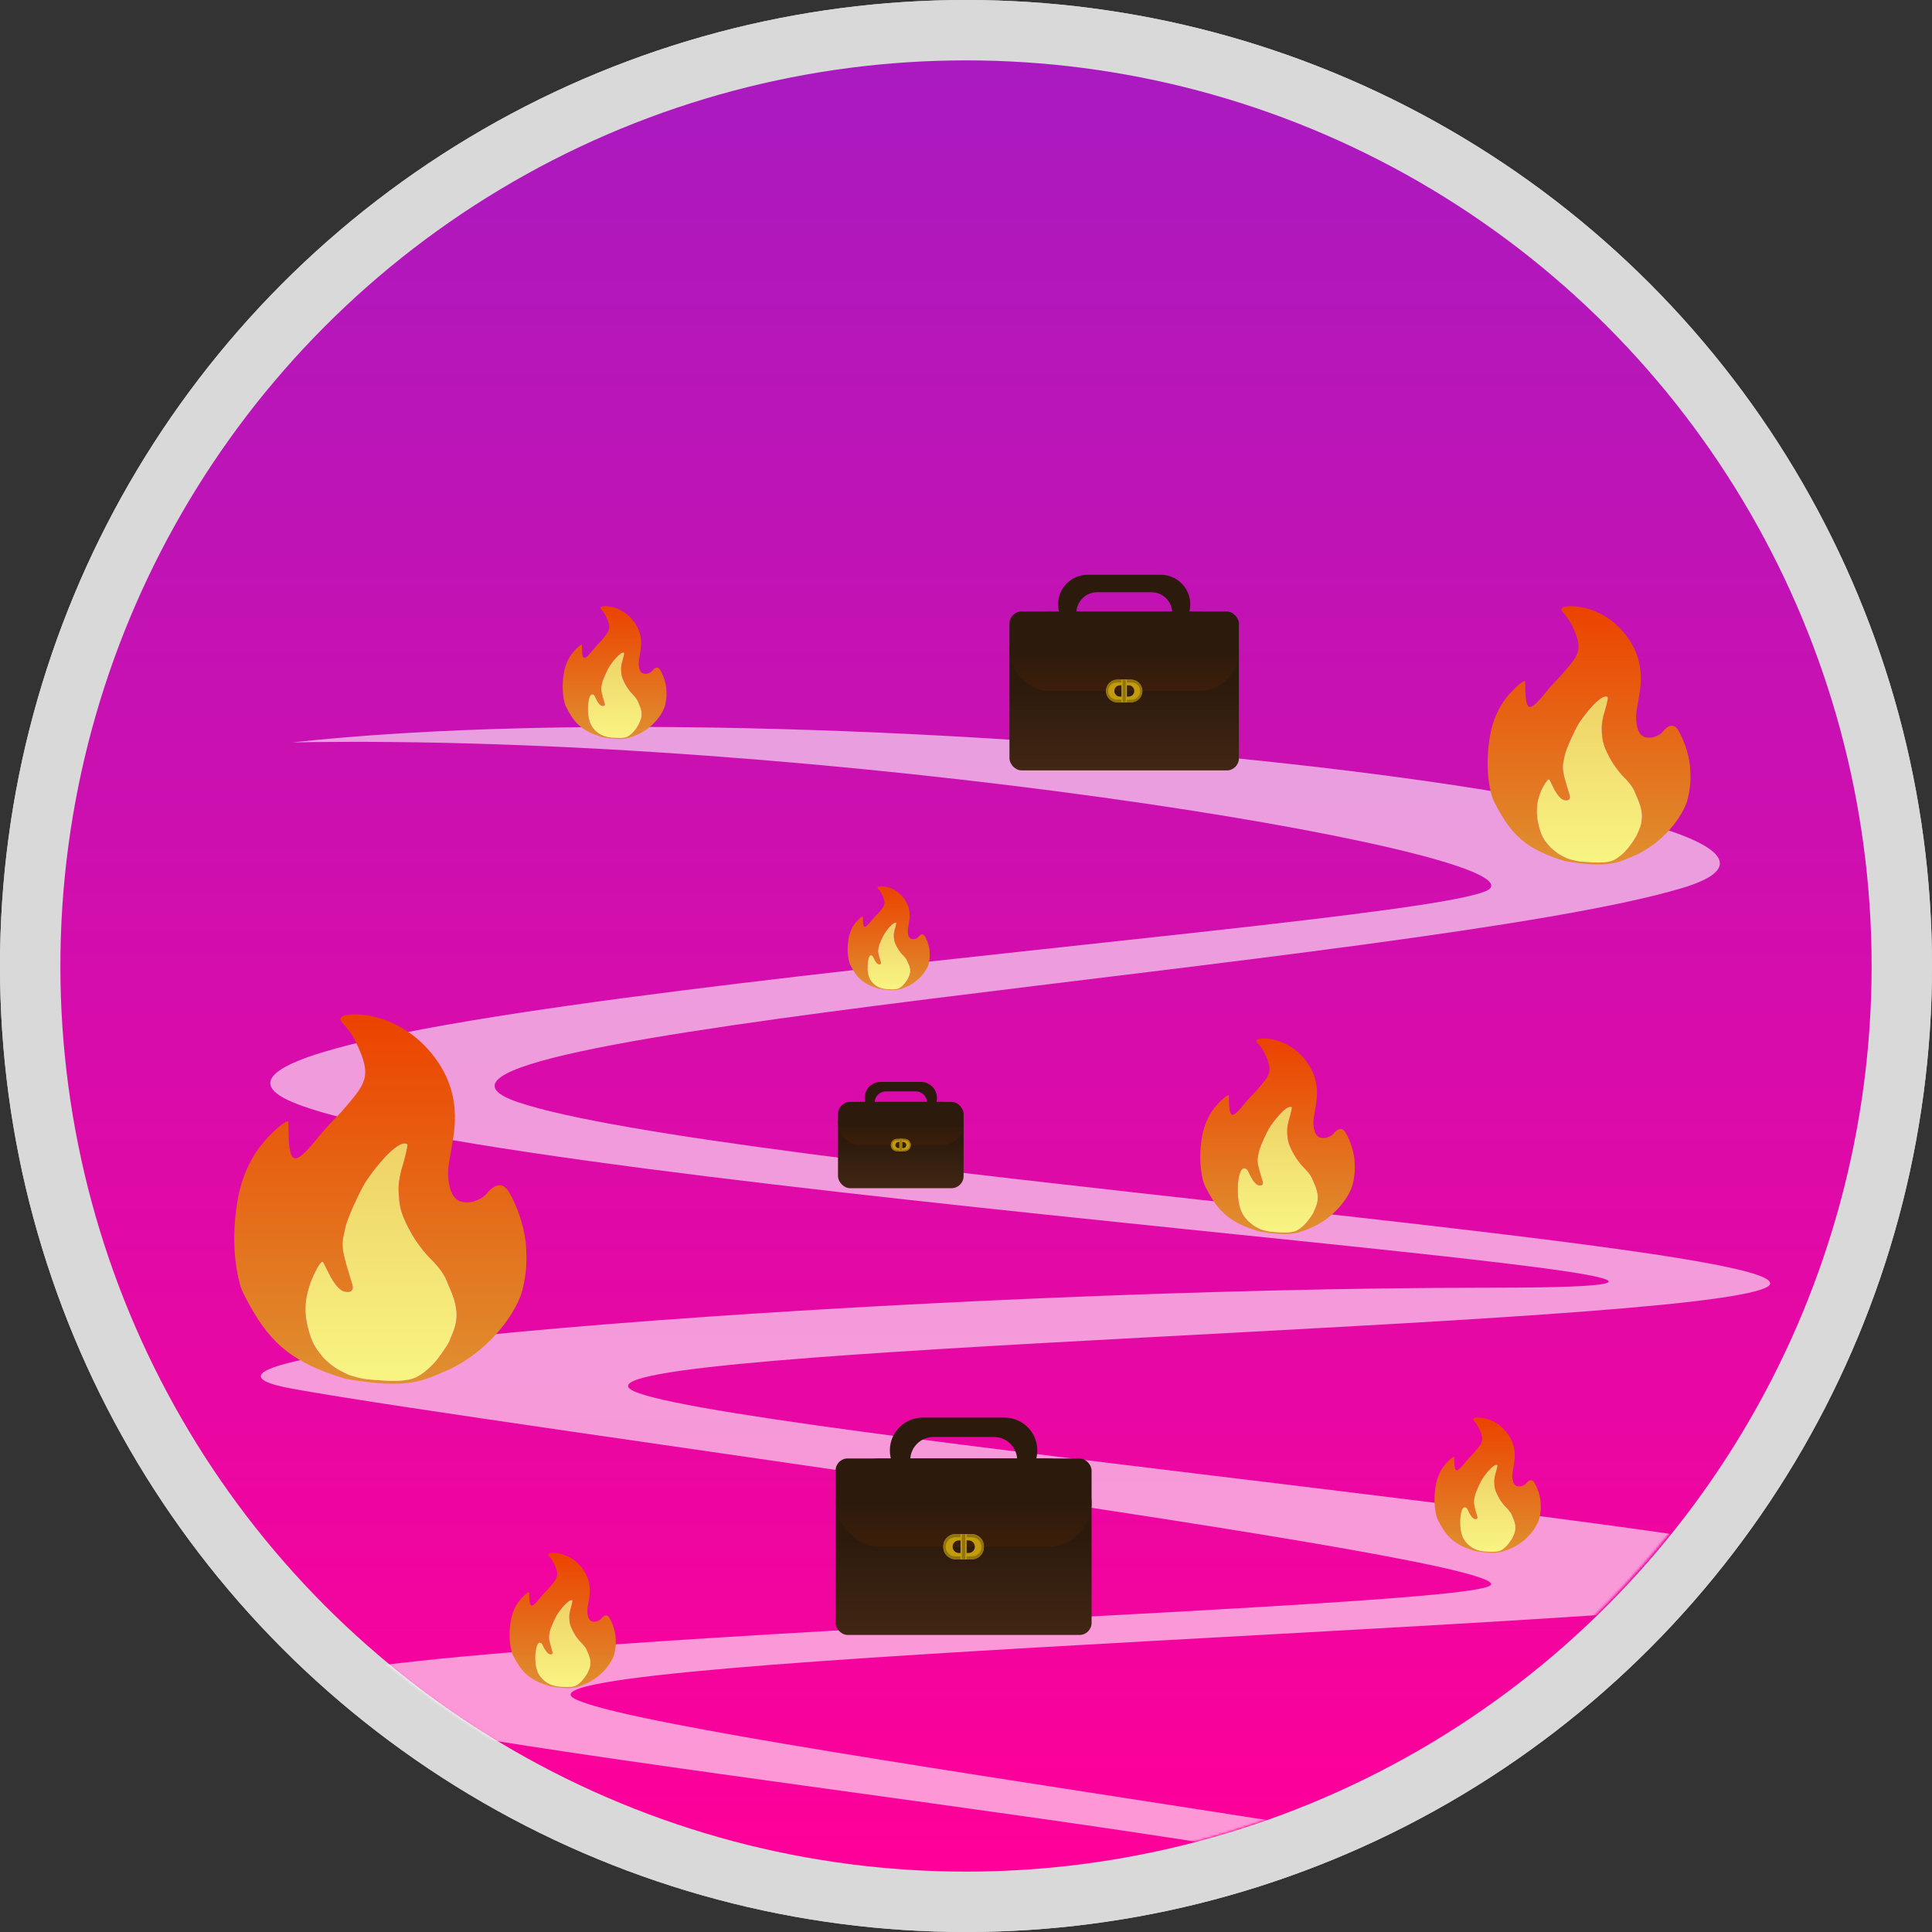 <svg width="800" height="800" viewBox="0 0 800 800" fill="none" xmlns="http://www.w3.org/2000/svg">
<rect x="0" y="0" width="800" height="800" fill="#333333" stroke="none"/>
<circle cx="400" cy="400" r="400" fill="#D9D9D9"/>
<circle cx="400" cy="400" r="400" fill="#D9D9D9"/>
<circle cx="400" cy="400" r="375" fill="#D9D9D9"/>
<circle cx="400" cy="400" r="375" fill="url(#paint0_linear_741_9565)"/>
<mask id="mask0_741_9565" style="mask-type:alpha" maskUnits="userSpaceOnUse" x="24" y="25" width="750" height="750">
<circle cx="399" cy="400" r="375" fill="#D9D9D9"/>
</mask>
<g mask="url(#mask0_741_9565)">
<path d="M617.053 367.855C630.58 351.944 340.098 303.413 121.028 307.416C350.467 282.461 802.941 336.185 696.098 367.855C589.254 399.524 133.599 428.776 214.335 456.337C295.072 483.898 766.199 516.775 731.148 533.215C696.098 549.655 239.959 557.632 260.747 575.039C281.535 592.446 823.972 640.071 777.56 656.511C731.148 672.951 207.083 685.521 237.541 703.17C267.999 720.818 706.25 773.761 815.753 807.85C925.255 841.938 121.028 807.85 121.028 807.85C121.028 807.85 626.964 816.57 617.053 791.652C607.142 766.734 174.934 726.137 121.028 703.17C67.123 680.202 603.033 667.389 617.053 656.511C631.073 645.632 206.358 590.512 121.028 575.039C35.699 559.566 388.862 533.215 617.053 533.215C845.244 533.215 208.345 493.218 121.028 456.337C33.712 419.456 603.526 383.765 617.053 367.855Z" fill="white" fill-opacity="0.59"/>
</g>
<path fill-rule="evenodd" clip-rule="evenodd" d="M250.98 255.317C253.399 260.418 252.288 261.364 248.767 265.518C247.573 266.769 246.536 267.846 245.665 268.927V268.927C242.184 273.247 241.061 274.105 240.988 268.557V268.557C240.988 268.556 240.988 268.555 240.988 268.555L240.988 268.551L240.986 268.439L240.984 268.294C240.975 267.584 240.967 267.102 240.944 266.998C240.86 266.622 238.756 268.167 236.846 270.63C235.186 272.771 234.039 275.637 233.557 278.295L233.557 278.295L233.556 278.297C233.53 278.444 233.503 278.594 233.478 278.747C232.93 282.015 232.637 286.635 233.825 291.153L233.825 291.154C233.963 291.679 234.166 292.187 234.411 292.673L234.412 292.675C234.739 293.325 235.063 293.941 235.388 294.526C238.503 300.136 241.739 302.917 249.333 305.254C258.713 306.875 260.601 305.604 264.722 303.826C271.341 300.547 274.807 294.676 275.427 291.941C276.048 289.206 276.097 287.676 275.891 284.953C275.541 282.023 274.463 279.221 273.418 277.459C272.49 275.893 271.283 276.284 270.134 277.697C270.109 277.728 270.084 277.759 270.058 277.79C269.764 278.142 269.44 278.466 269.103 278.697C268.904 278.834 268.664 278.893 268.424 278.916V278.916C268.027 278.952 267.664 278.986 267.33 278.991L267.327 278.991C266.457 279.004 265.784 278.824 265.231 278.004L265.228 278V278C264.955 277.594 264.803 277.118 264.693 276.641V276.641L264.691 276.635C264.366 275.218 264.366 274.003 264.876 271.537C265.107 269.408 267.003 263.58 262.56 257.51C257.259 250.267 249.385 250.624 248.767 251.389C248.149 252.154 249.502 252.199 250.98 255.317ZM250.414 291.431C250.511 291.936 250.326 292.544 249.127 292.247C247.994 291.845 247.043 289.855 246.488 288.693C246.278 288.252 246.124 287.93 246.039 287.86V287.86C243.427 285.702 243.02 293.994 243.757 297.301C243.794 297.464 243.834 297.633 243.878 297.807C244.39 299.824 244.927 300.82 246.348 302.347C247.428 303.37 248.204 303.884 249.586 304.548C249.862 304.68 250.151 304.784 250.446 304.864V304.864C251.582 305.171 252.12 305.316 253.451 305.407C253.603 305.417 253.765 305.429 253.935 305.442L253.935 305.442C255.439 305.553 257.592 305.712 259.163 305.254C259.991 305.013 260.83 304.395 261.484 303.811C262.361 303.029 263.083 302.091 263.747 301.121C264.179 300.491 264.608 299.81 264.722 299.439C266.022 296.671 266.169 294.928 264.465 291.176C263.994 289.903 263.544 289.178 262.354 287.86C261.136 286.67 260.576 285.919 259.627 284.545C258.902 283.342 258.51 282.651 257.928 281.28C257.457 280.099 257.298 279.341 257.208 277.812C257.119 276.321 257.264 275.649 257.546 274.344L257.568 274.241C257.611 274.18 258.696 270.452 258.443 270.313V270.313C256.925 269.482 253.111 274.647 252.215 276.128V276.128C251.495 277.32 249.585 281.42 249.333 282.759C249.287 283.003 249.237 283.231 249.189 283.452C248.971 284.447 248.783 285.305 249.127 286.84C249.388 288.003 249.783 289.295 250.068 290.229C250.243 290.801 250.377 291.239 250.414 291.431Z" fill="url(#paint1_linear_741_9565)"/>
<path fill-rule="evenodd" clip-rule="evenodd" d="M267.33 278.991C268.298 278.975 269.526 278.447 270.132 277.7L270.134 277.697C270.109 277.728 270.084 277.759 270.058 277.79C269.764 278.142 269.44 278.466 269.103 278.697C268.904 278.834 268.664 278.893 268.424 278.916V278.916C268.027 278.952 267.664 278.986 267.33 278.991ZM264.693 276.641C264.803 277.118 264.954 277.592 265.228 278V278C264.955 277.594 264.803 277.118 264.693 276.641V276.641ZM240.988 268.557C241.061 274.099 242.175 273.259 245.665 268.927V268.927C242.184 273.247 241.061 274.105 240.988 268.557V268.557Z" fill="#DE722C"/>
<path d="M249.127 292.247C250.326 292.544 250.511 291.936 250.414 291.431C250.377 291.239 250.243 290.801 250.068 290.229C249.783 289.295 249.388 288.003 249.127 286.84C248.783 285.305 248.971 284.447 249.189 283.452C249.237 283.231 249.287 283.003 249.333 282.759C249.585 281.42 251.495 277.32 252.215 276.128V276.128C253.111 274.647 256.925 269.482 258.443 270.313V270.313C258.696 270.452 257.611 274.18 257.568 274.241L257.546 274.344C257.264 275.649 257.119 276.321 257.208 277.812C257.298 279.341 257.457 280.099 257.928 281.28C258.51 282.651 258.902 283.342 259.627 284.545C260.576 285.919 261.136 286.67 262.354 287.86C263.544 289.178 263.994 289.903 264.465 291.176C266.169 294.928 266.022 296.671 264.722 299.439C264.608 299.81 264.179 300.491 263.747 301.121C263.083 302.091 262.361 303.029 261.484 303.811C260.83 304.395 259.991 305.013 259.163 305.254C257.592 305.712 255.439 305.553 253.935 305.442L253.935 305.442C253.765 305.429 253.603 305.417 253.451 305.407C252.12 305.316 251.582 305.171 250.446 304.864V304.864C250.151 304.784 249.862 304.68 249.586 304.548C248.204 303.884 247.428 303.37 246.348 302.347C244.927 300.82 244.39 299.824 243.878 297.807C243.834 297.633 243.794 297.464 243.757 297.301C243.02 293.994 243.427 285.702 246.039 287.86V287.86C246.124 287.93 246.278 288.252 246.488 288.693C247.043 289.855 247.994 291.845 249.127 292.247Z" fill="url(#paint2_linear_741_9565)"/>
<path fill-rule="evenodd" clip-rule="evenodd" d="M651.124 259.398C655.849 269.322 653.68 271.162 646.801 279.245C644.469 281.679 642.442 283.772 640.741 285.875V285.875C633.95 294.27 631.747 295.953 631.604 285.157V285.157C631.604 285.155 631.604 285.153 631.604 285.152L631.604 285.145L631.601 284.926L631.597 284.644C631.579 283.263 631.564 282.325 631.518 282.123C631.354 281.392 627.243 284.398 623.513 289.19C620.27 293.355 618.03 298.93 617.087 304.1L617.087 304.101L617.087 304.105C617.035 304.391 616.983 304.683 616.933 304.981C615.863 311.338 615.29 320.326 617.611 329.116L617.611 329.117C617.881 330.14 618.278 331.127 618.756 332.073L618.758 332.078C619.397 333.341 620.029 334.539 620.664 335.677C626.75 346.592 633.072 352.002 647.907 356.549C666.231 359.702 669.919 357.23 677.969 353.77C690.898 347.391 697.669 335.969 698.881 330.648C700.093 325.328 700.189 322.352 699.786 317.053C699.103 311.353 696.998 305.903 694.956 302.474C693.143 299.429 690.785 300.188 688.542 302.938C688.492 302.998 688.443 303.058 688.393 303.118C687.818 303.802 687.186 304.433 686.527 304.883C686.137 305.15 685.67 305.265 685.2 305.309V305.309C684.425 305.38 683.716 305.445 683.064 305.455L683.057 305.455C681.358 305.481 680.043 305.131 678.962 303.535L678.957 303.526V303.526C678.424 302.737 678.126 301.811 677.911 300.883V300.883L677.909 300.872C677.272 298.116 677.273 295.752 678.27 290.955C678.721 286.811 682.424 275.474 673.746 263.665C663.39 249.574 648.007 250.268 646.801 251.757C645.594 253.245 648.236 253.333 651.124 259.398ZM650.018 329.656C650.207 330.638 649.846 331.822 647.504 331.244C645.291 330.463 643.434 326.59 642.349 324.33C641.938 323.472 641.638 322.846 641.472 322.71C641.304 322.572 641.031 322.74 640.681 323.173C636.958 327.795 635.714 334.277 636.814 340.109C636.93 340.722 637.074 341.366 637.249 342.06C638.249 345.985 639.3 347.922 642.075 350.892C644.184 352.883 645.701 353.884 648.4 355.174C648.939 355.432 649.504 355.634 650.081 355.789V355.789C652.299 356.386 653.351 356.67 655.95 356.846C656.247 356.867 656.563 356.89 656.896 356.914L656.897 356.914C659.834 357.131 664.04 357.44 667.11 356.549C669.302 355.912 671.536 353.929 672.856 352.588C673.682 351.75 674.408 350.826 675.099 349.873C676.151 348.423 677.657 346.242 677.969 345.236C680.508 339.851 680.795 336.46 677.466 329.16C676.546 326.685 675.667 325.274 673.344 322.71C670.963 320.395 669.869 318.933 668.015 316.26C666.599 313.92 665.833 312.576 664.697 309.909C663.777 307.611 663.466 306.136 663.289 303.161C663.117 300.261 663.4 298.954 663.95 296.416L663.993 296.214C664.077 296.096 666.196 288.842 665.702 288.573V288.573C662.736 286.955 655.291 296.998 653.537 299.886V299.886C652.129 302.204 648.399 310.18 647.907 312.786C647.817 313.26 647.72 313.703 647.625 314.133C647.2 316.07 646.833 317.739 647.504 320.725C648.014 322.988 648.785 325.501 649.343 327.319C649.685 328.431 649.946 329.283 650.018 329.656Z" fill="url(#paint3_linear_741_9565)"/>
<path fill-rule="evenodd" clip-rule="evenodd" d="M683.064 305.455C684.954 305.425 687.353 304.397 688.537 302.943L688.542 302.938C688.492 302.998 688.443 303.058 688.393 303.118C687.818 303.802 687.186 304.433 686.527 304.883C686.137 305.15 685.67 305.265 685.2 305.309V305.309C684.425 305.38 683.716 305.445 683.064 305.455ZM677.911 300.883C678.126 301.811 678.422 302.734 678.957 303.526V303.526C678.424 302.737 678.126 301.811 677.911 300.883V300.883ZM631.604 285.157C631.748 295.938 633.922 294.304 640.741 285.875V285.875C633.95 294.27 631.747 295.953 631.604 285.157V285.157Z" fill="#DE722C"/>
<path d="M647.504 331.244C649.846 331.822 650.207 330.638 650.018 329.656C649.946 329.283 649.685 328.431 649.343 327.319C648.785 325.501 648.014 322.988 647.504 320.725C646.833 317.739 647.2 316.07 647.625 314.133C647.72 313.703 647.817 313.26 647.907 312.786C648.399 310.18 652.129 302.204 653.537 299.886V299.886C655.291 296.998 662.736 286.955 665.702 288.573V288.573C666.196 288.842 664.077 296.096 663.993 296.214L663.95 296.416C663.4 298.954 663.117 300.261 663.289 303.161C663.466 306.136 663.777 307.611 664.697 309.909C665.833 312.576 666.599 313.92 668.015 316.26C669.869 318.933 670.963 320.395 673.344 322.71C675.667 325.274 676.546 326.685 677.466 329.16C680.795 336.46 680.508 339.851 677.969 345.236C677.657 346.242 676.151 348.423 675.099 349.873C674.408 350.826 673.682 351.75 672.856 352.588C671.536 353.929 669.302 355.912 667.11 356.549C664.04 357.44 659.834 357.131 656.897 356.914L656.896 356.914C656.563 356.89 656.247 356.867 655.95 356.846C653.351 356.67 652.299 356.386 650.081 355.789V355.789C649.504 355.634 648.939 355.432 648.4 355.174C645.701 353.884 644.184 352.883 642.075 350.892C639.3 347.922 638.249 345.985 637.249 342.06C637.074 341.366 636.93 340.722 636.814 340.109C635.714 334.277 636.958 327.795 640.681 323.173C641.031 322.74 641.304 322.572 641.472 322.71C641.638 322.846 641.938 323.472 642.349 324.33C643.434 326.59 645.291 330.463 647.504 331.244Z" fill="url(#paint4_linear_741_9565)"/>
<path fill-rule="evenodd" clip-rule="evenodd" d="M365.217 370.375C367.13 374.363 366.251 375.103 363.467 378.351C362.523 379.329 361.703 380.17 361.014 381.015V381.015C358.272 384.381 357.374 385.068 357.316 380.726V380.726C357.316 380.726 357.316 380.725 357.316 380.724L357.316 380.722L357.315 380.634L357.313 380.52C357.306 379.965 357.3 379.589 357.281 379.507C357.215 379.214 355.551 380.422 354.041 382.347C352.728 384.021 351.822 386.261 351.44 388.339L351.44 388.34L351.44 388.341C351.419 388.456 351.398 388.574 351.378 388.693C350.944 391.248 350.713 394.86 351.652 398.392L351.652 398.393C351.761 398.804 351.922 399.201 352.115 399.581L352.117 399.583C352.375 400.09 352.631 400.572 352.888 401.029C355.351 405.416 357.91 407.59 363.915 409.417C371.332 410.684 372.824 409.691 376.083 408.3C381.316 405.736 384.057 401.146 384.547 399.008C385.038 396.87 385.077 395.674 384.913 393.545C384.637 391.254 383.785 389.064 382.958 387.686C382.224 386.462 381.27 386.767 380.362 387.872C380.342 387.896 380.322 387.921 380.302 387.945C380.069 388.22 379.813 388.473 379.547 388.654C379.389 388.761 379.2 388.808 379.009 388.825V388.825C378.696 388.854 378.409 388.88 378.145 388.884L378.142 388.884C377.454 388.894 376.922 388.753 376.485 388.112L376.482 388.109V388.109C376.267 387.792 376.146 387.419 376.059 387.047V387.047L376.058 387.042C375.801 385.934 375.801 384.984 376.205 383.056C376.387 381.391 377.886 376.835 374.373 372.09C370.182 366.427 363.955 366.706 363.467 367.304C362.979 367.902 364.048 367.938 365.217 370.375ZM364.769 398.609C364.846 399.004 364.699 399.48 363.752 399.248C362.856 398.934 362.104 397.377 361.665 396.469C361.499 396.124 361.377 395.873 361.31 395.818V395.818C359.253 394.138 358.922 400.618 359.508 403.208C359.536 403.333 359.567 403.461 359.601 403.594C360.006 405.172 360.431 405.95 361.554 407.144C362.408 407.944 363.022 408.346 364.114 408.864C364.332 408.968 364.561 409.049 364.795 409.112V409.112C365.692 409.351 366.118 409.465 367.17 409.536C367.29 409.545 367.419 409.554 367.553 409.564L367.553 409.564C368.742 409.651 370.445 409.775 371.687 409.417C372.224 409.262 372.767 408.909 373.231 408.535C374.148 407.795 374.877 406.85 375.527 405.868C375.786 405.477 376.011 405.099 376.083 404.871C377.11 402.706 377.227 401.344 375.879 398.41C375.507 397.415 375.151 396.848 374.211 395.818C373.247 394.888 372.804 394.3 372.054 393.226C371.481 392.286 371.171 391.745 370.711 390.674C370.338 389.75 370.213 389.157 370.141 387.962C370.071 386.796 370.186 386.271 370.408 385.251L370.426 385.17C370.46 385.123 371.317 382.208 371.118 382.099V382.099C369.917 381.449 366.906 385.481 366.194 386.646V386.646C365.624 387.577 364.114 390.783 363.915 391.83C363.878 392.02 363.839 392.198 363.801 392.371C363.628 393.149 363.48 393.821 363.752 395.02C363.958 395.93 364.27 396.94 364.496 397.67C364.634 398.117 364.74 398.46 364.769 398.609Z" fill="url(#paint5_linear_741_9565)"/>
<path fill-rule="evenodd" clip-rule="evenodd" d="M378.145 388.884C378.91 388.872 379.881 388.458 380.36 387.874L380.362 387.872C380.342 387.896 380.322 387.921 380.302 387.945C380.069 388.22 379.813 388.473 379.547 388.654C379.389 388.761 379.2 388.808 379.009 388.825V388.825C378.696 388.854 378.409 388.88 378.145 388.884ZM376.059 387.047C376.146 387.419 376.266 387.79 376.482 388.109V388.109C376.267 387.792 376.146 387.419 376.059 387.047V387.047ZM357.316 380.726C357.374 385.059 358.254 384.403 361.014 381.015V381.015C358.272 384.381 357.374 385.068 357.316 380.726V380.726Z" fill="#DE722C"/>
<path d="M363.752 399.248C364.699 399.48 364.846 399.004 364.769 398.609C364.74 398.46 364.634 398.117 364.496 397.67C364.27 396.94 363.958 395.93 363.752 395.02C363.48 393.821 363.628 393.149 363.801 392.371C363.839 392.198 363.878 392.02 363.915 391.83C364.114 390.783 365.624 387.577 366.194 386.646V386.646C366.906 385.481 369.917 381.449 371.118 382.099V382.099C371.317 382.208 370.46 385.123 370.426 385.17L370.408 385.251C370.186 386.271 370.071 386.796 370.141 387.962C370.213 389.157 370.338 389.75 370.711 390.674C371.171 391.745 371.481 392.286 372.054 393.226C372.804 394.3 373.247 394.888 374.211 395.818C375.151 396.848 375.507 397.415 375.879 398.41C377.227 401.344 377.11 402.706 376.083 404.871C376.011 405.099 375.786 405.477 375.527 405.868C374.877 406.85 374.148 407.795 373.231 408.535C372.767 408.909 372.224 409.262 371.687 409.417C370.445 409.775 368.742 409.651 367.553 409.564L367.553 409.564C367.419 409.554 367.29 409.545 367.17 409.536C366.118 409.465 365.692 409.351 364.795 409.112V409.112C364.561 409.049 364.332 408.968 364.114 408.864C363.022 408.346 362.408 407.944 361.554 407.144C360.431 405.95 360.006 405.172 359.601 403.594C359.567 403.461 359.536 403.333 359.508 403.208C358.922 400.618 359.253 394.138 361.31 395.818V395.818C361.377 395.873 361.499 396.124 361.665 396.469C362.104 397.377 362.856 398.934 363.752 399.248Z" fill="url(#paint6_linear_741_9565)"/>
<path fill-rule="evenodd" clip-rule="evenodd" d="M523.761 436.357C527.361 443.87 525.708 445.263 520.467 451.382C518.69 453.224 517.146 454.809 515.85 456.401V456.401C510.687 462.743 508.998 464.034 508.889 455.857V455.857C508.889 455.856 508.889 455.854 508.889 455.853L508.889 455.848L508.887 455.682L508.884 455.469C508.87 454.423 508.858 453.713 508.824 453.56C508.698 453.007 505.566 455.283 502.724 458.91C500.253 462.063 498.547 466.283 497.828 470.198L497.828 470.198L497.828 470.201C497.788 470.417 497.749 470.639 497.711 470.864C496.895 475.676 496.459 482.481 498.227 489.134L498.227 489.136C498.433 489.91 498.736 490.657 499.1 491.373L499.102 491.377C499.588 492.333 500.07 493.24 500.553 494.101C505.191 502.364 510.007 506.46 521.31 509.901C535.271 512.288 538.081 510.417 544.214 507.798C554.066 502.969 559.224 494.322 560.148 490.295C561.071 486.267 561.144 484.014 560.837 480.003C560.316 475.688 558.713 471.562 557.157 468.966C555.775 466.661 553.979 467.236 552.27 469.317C552.232 469.363 552.195 469.409 552.156 469.454C551.719 469.972 551.237 470.449 550.736 470.79C550.438 470.992 550.082 471.079 549.724 471.112V471.112C549.134 471.166 548.593 471.215 548.096 471.223L548.091 471.223C546.797 471.243 545.795 470.977 544.971 469.769L544.967 469.763V469.763C544.562 469.167 544.334 468.464 544.171 467.762V467.762L544.168 467.753C543.684 465.667 543.684 463.878 544.444 460.246C544.788 457.11 547.609 448.527 540.997 439.588C533.107 428.92 521.387 429.446 520.467 430.573C519.548 431.7 521.561 431.766 523.761 436.357ZM522.918 489.543C523.063 490.287 522.787 491.183 521.003 490.745C519.317 490.154 517.902 487.223 517.076 485.511C516.762 484.862 516.534 484.388 516.407 484.285V484.285C512.534 481.12 511.912 493.326 513.015 498.205C513.068 498.441 513.126 498.683 513.19 498.934C513.952 501.905 514.752 503.371 516.867 505.619C518.473 507.126 519.629 507.884 521.685 508.861C522.096 509.056 522.527 509.209 522.967 509.326V509.326C524.656 509.778 525.458 509.993 527.438 510.127C527.664 510.142 527.905 510.16 528.159 510.178L528.16 510.178C530.397 510.342 533.602 510.576 535.941 509.901C537.453 509.465 538.99 508.194 540.015 507.204C540.862 506.385 541.592 505.458 542.279 504.501C543.051 503.426 544 502.022 544.214 501.338C546.149 497.261 546.368 494.694 543.831 489.168C543.13 487.294 542.461 486.226 540.69 484.285C538.876 482.533 538.043 481.426 536.63 479.402C535.552 477.631 534.968 476.613 534.103 474.594C533.402 472.855 533.165 471.739 533.03 469.486C532.899 467.291 533.114 466.302 533.533 464.38L533.566 464.227C533.63 464.138 535.245 458.647 534.869 458.443V458.443C532.608 457.218 526.94 464.813 525.6 467.007V467.007C524.527 468.762 521.685 474.8 521.31 476.773C521.242 477.131 521.167 477.467 521.095 477.792C520.771 479.258 520.492 480.522 521.003 482.783C521.391 484.496 521.979 486.398 522.404 487.774C522.664 488.616 522.864 489.261 522.918 489.543Z" fill="url(#paint7_linear_741_9565)"/>
<path fill-rule="evenodd" clip-rule="evenodd" d="M548.096 471.223C549.536 471.2 551.364 470.422 552.266 469.322L552.27 469.317C552.232 469.363 552.195 469.409 552.156 469.454C551.719 469.972 551.237 470.449 550.736 470.79C550.438 470.992 550.082 471.079 549.724 471.112V471.112C549.134 471.166 548.593 471.215 548.096 471.223ZM544.171 467.762C544.334 468.465 544.56 469.163 544.967 469.763V469.763C544.562 469.167 544.334 468.464 544.171 467.762V467.762ZM508.889 455.857C508.998 464.018 510.655 462.782 515.85 456.401V456.401C510.687 462.743 508.998 464.034 508.889 455.857V455.857Z" fill="#DE722C"/>
<path d="M521.003 490.745C522.787 491.183 523.063 490.287 522.918 489.543C522.864 489.261 522.664 488.616 522.404 487.774C521.979 486.398 521.391 484.496 521.003 482.783C520.492 480.522 520.771 479.258 521.095 477.792C521.167 477.467 521.242 477.131 521.31 476.773C521.685 474.8 524.527 468.762 525.6 467.007V467.007C526.94 464.813 532.608 457.218 534.869 458.443V458.443C535.245 458.647 533.63 464.138 533.566 464.227L533.533 464.38C533.114 466.302 532.899 467.291 533.03 469.486C533.165 471.739 533.402 472.855 534.103 474.594C534.968 476.613 535.552 477.631 536.63 479.402C538.043 481.426 538.876 482.533 540.69 484.285C542.461 486.226 543.13 487.294 543.831 489.168C546.368 494.694 546.149 497.261 544.214 501.338C544 502.022 543.051 503.426 542.279 504.501C541.592 505.458 540.862 506.385 540.015 507.204C538.99 508.194 537.453 509.465 535.941 509.901C533.602 510.576 530.397 510.342 528.16 510.178L528.159 510.178C527.905 510.16 527.664 510.142 527.438 510.127C525.458 509.993 524.656 509.778 522.967 509.326V509.326C522.527 509.209 522.096 509.056 521.685 508.861C519.629 507.884 518.473 507.126 516.867 505.619C514.752 503.371 513.952 501.905 513.19 498.934C513.126 498.683 513.068 498.441 513.015 498.205C511.912 493.326 512.534 481.12 516.407 484.285V484.285C516.534 484.388 516.762 484.862 517.076 485.511C517.902 487.223 519.317 490.154 521.003 490.745Z" fill="url(#paint8_linear_741_9565)"/>
<path fill-rule="evenodd" clip-rule="evenodd" d="M147.595 432.008C154.402 446.198 151.277 448.83 141.368 460.388C138.008 463.867 135.089 466.861 132.639 469.868V469.868C122.88 481.844 119.684 484.288 119.477 468.841V468.841C119.477 468.838 119.477 468.836 119.477 468.834L119.477 468.824L119.473 468.511L119.468 468.108C119.441 466.133 119.419 464.792 119.354 464.503C119.117 463.458 113.196 467.757 107.822 474.608C103.15 480.564 99.924 488.535 98.566 495.929L98.566 495.929L98.565 495.935C98.49 496.344 98.416 496.762 98.344 497.188C96.802 506.277 95.978 519.13 99.32 531.698L99.321 531.7C99.71 533.163 100.281 534.574 100.97 535.927L100.973 535.934C101.894 537.74 102.804 539.453 103.718 541.08C112.486 556.688 121.592 564.424 142.961 570.925C169.356 575.434 174.669 571.9 186.264 566.952C204.889 557.829 214.643 541.498 216.389 533.89C218.134 526.282 218.272 522.026 217.692 514.45C216.708 506.299 213.676 498.506 210.734 493.603C208.122 489.249 204.725 490.335 201.495 494.266C201.424 494.352 201.352 494.438 201.28 494.524C200.453 495.502 199.542 496.403 198.594 497.047C198.031 497.429 197.358 497.594 196.681 497.656V497.656C195.565 497.758 194.544 497.851 193.604 497.866L193.595 497.866C191.147 497.903 189.253 497.402 187.696 495.12L187.688 495.108V495.108C186.922 493.982 186.491 492.655 186.182 491.329V491.329L186.178 491.312C185.261 487.371 185.262 483.991 186.699 477.131C187.349 471.207 192.683 454.996 180.181 438.11C165.264 417.961 143.106 418.954 141.368 421.082C139.63 423.211 143.436 423.337 147.595 432.008ZM146.002 532.471C146.275 533.875 145.754 535.568 142.381 534.741C139.193 533.625 136.517 528.087 134.956 524.855C134.363 523.628 133.931 522.733 133.692 522.538C133.191 522.129 132.033 523.602 130.605 526.448C127.926 531.786 126.137 537.712 126.501 543.674C126.622 545.668 126.975 547.715 127.609 550.208C129.05 555.82 130.563 558.59 134.561 562.837C137.598 565.683 139.783 567.114 143.67 568.959C144.448 569.328 145.262 569.616 146.093 569.839V569.839C149.288 570.693 150.803 571.098 154.547 571.351C154.975 571.379 155.431 571.413 155.91 571.448L155.911 571.448C160.142 571.757 166.2 572.199 170.623 570.925C174.099 569.923 177.647 566.589 179.433 564.714C180.246 563.86 180.977 562.942 181.678 561.995C183.172 559.978 185.768 556.338 186.264 554.749C189.922 547.048 190.336 542.199 185.54 531.762C184.215 528.222 182.949 526.205 179.602 522.538C176.172 519.228 174.596 517.138 171.926 513.315C169.887 509.969 168.783 508.047 167.147 504.234C165.822 500.949 165.374 498.839 165.119 494.585C164.871 490.438 165.279 488.57 166.07 484.94L166.133 484.652C166.254 484.482 169.306 474.111 168.595 473.726V473.726C164.322 471.412 153.607 485.756 151.071 489.902V489.902C149.044 493.216 143.671 504.622 142.961 508.349C142.832 509.026 142.691 509.66 142.555 510.275C141.942 513.043 141.414 515.431 142.381 519.7C143.115 522.936 144.226 526.53 145.03 529.128C145.522 530.72 145.899 531.938 146.002 532.471Z" fill="url(#paint9_linear_741_9565)"/>
<path fill-rule="evenodd" clip-rule="evenodd" d="M193.604 497.866C196.327 497.822 199.782 496.352 201.488 494.274L201.495 494.266C201.424 494.352 201.352 494.438 201.28 494.524C200.453 495.502 199.542 496.403 198.594 497.047C198.031 497.429 197.358 497.594 196.681 497.656V497.656C195.565 497.758 194.544 497.851 193.604 497.866ZM186.182 491.329C186.491 492.655 186.918 493.975 187.688 495.108V495.108C186.922 493.982 186.491 492.655 186.182 491.329V491.329ZM119.477 468.841C119.684 484.257 122.817 481.921 132.639 469.868V469.868C122.88 481.844 119.684 484.288 119.477 468.841V468.841Z" fill="#DE722C"/>
<path d="M142.381 534.741C145.754 535.568 146.275 533.875 146.002 532.471C145.899 531.938 145.522 530.72 145.03 529.128C144.226 526.53 143.115 522.936 142.381 519.7C141.414 515.431 141.942 513.043 142.555 510.275C142.691 509.66 142.832 509.026 142.961 508.349C143.671 504.622 149.044 493.216 151.071 489.902V489.902C153.607 485.756 164.322 471.412 168.595 473.726V473.726C169.306 474.111 166.254 484.482 166.133 484.652L166.07 484.94C165.279 488.57 164.871 490.438 165.119 494.585C165.374 498.839 165.822 500.949 167.147 504.234C168.783 508.047 169.887 509.969 171.926 513.315C174.596 517.138 176.172 519.228 179.602 522.538C182.949 526.205 184.215 528.222 185.54 531.762C190.336 542.199 189.922 547.048 186.264 554.749C185.768 556.338 183.172 559.978 181.678 561.995C180.977 562.942 180.246 563.86 179.433 564.714C177.647 566.589 174.099 569.923 170.623 570.925C166.2 572.199 160.142 571.757 155.911 571.448L155.91 571.448C155.431 571.413 154.975 571.379 154.547 571.351C150.803 571.098 149.288 570.693 146.093 569.839V569.839C145.262 569.616 144.448 569.328 143.67 568.959C139.783 567.114 137.598 565.683 134.561 562.837C130.563 558.59 129.05 555.82 127.609 550.208C126.975 547.715 126.622 545.668 126.501 543.674C126.137 537.712 127.926 531.786 130.605 526.448C132.033 523.602 133.191 522.129 133.692 522.538C133.931 522.733 134.363 523.628 134.956 524.855C136.517 528.087 139.193 533.625 142.381 534.741Z" fill="url(#paint10_linear_741_9565)"/>
<path fill-rule="evenodd" clip-rule="evenodd" d="M612.398 591.395C614.873 596.589 613.737 597.552 610.134 601.782C608.912 603.056 607.851 604.152 606.96 605.252V605.252C603.403 609.645 602.249 610.527 602.174 604.876V604.876C602.174 604.875 602.174 604.875 602.174 604.874L602.174 604.87L602.172 604.756L602.17 604.608C602.16 603.885 602.153 603.395 602.129 603.289C602.043 602.906 599.889 604.48 597.935 606.987C596.237 609.167 595.063 612.085 594.57 614.791L594.57 614.791L594.569 614.793C594.542 614.943 594.515 615.096 594.489 615.252C593.928 618.579 593.628 623.283 594.844 627.883L594.844 627.884C594.985 628.419 595.193 628.936 595.444 629.431L595.445 629.433C595.78 630.094 596.111 630.721 596.443 631.317C599.631 637.03 602.943 639.861 610.713 642.24C620.311 643.891 622.243 642.597 626.46 640.786C633.233 637.447 636.779 631.47 637.414 628.685C638.049 625.9 638.099 624.343 637.888 621.57C637.53 618.587 636.428 615.734 635.358 613.94C634.408 612.346 633.173 612.743 631.998 614.182C631.972 614.214 631.946 614.245 631.92 614.277C631.619 614.635 631.288 614.965 630.943 615.2C630.739 615.34 630.494 615.4 630.247 615.423V615.423C629.842 615.46 629.47 615.495 629.129 615.5L629.125 615.5C628.235 615.513 627.547 615.33 626.98 614.495L626.977 614.49V614.49C626.698 614.078 626.542 613.593 626.43 613.107V613.107L626.428 613.101C626.095 611.659 626.095 610.422 626.618 607.911C626.854 605.742 628.794 599.809 624.248 593.629C618.823 586.254 610.766 586.617 610.134 587.396C609.502 588.175 610.886 588.221 612.398 591.395ZM611.819 628.166C611.918 628.68 611.729 629.299 610.502 628.997C609.343 628.588 608.37 626.561 607.802 625.378C607.587 624.929 607.429 624.602 607.342 624.53V624.53C604.674 622.337 604.252 630.778 605.009 634.148C605.046 634.313 605.086 634.482 605.131 634.658C605.654 636.712 606.205 637.726 607.658 639.28C608.763 640.322 609.558 640.846 610.971 641.521C611.254 641.656 611.55 641.762 611.852 641.843V641.843C613.014 642.155 613.565 642.304 614.926 642.396C615.082 642.407 615.248 642.419 615.422 642.432L615.422 642.432C616.961 642.545 619.164 642.707 620.772 642.24C621.629 641.992 622.499 641.35 623.173 640.749C624.05 639.965 624.775 639.029 625.444 638.06C625.892 637.41 626.341 636.703 626.46 636.32C627.79 633.501 627.94 631.727 626.196 627.906C625.715 626.611 625.254 625.872 624.037 624.53C622.79 623.319 622.217 622.554 621.246 621.155C620.504 619.93 620.103 619.227 619.508 617.831C619.026 616.628 618.863 615.856 618.771 614.299C618.68 612.781 618.829 612.097 619.116 610.769L619.139 610.663C619.183 610.601 620.293 606.805 620.035 606.664V606.664C618.481 605.817 614.581 611.073 613.662 612.585V612.585C612.925 613.798 610.971 617.973 610.713 619.337C610.666 619.585 610.615 619.817 610.566 620.042C610.343 621.055 610.15 621.929 610.502 623.492C610.769 624.676 611.173 625.991 611.465 626.942C611.644 627.525 611.781 627.971 611.819 628.166Z" fill="url(#paint11_linear_741_9565)"/>
<path fill-rule="evenodd" clip-rule="evenodd" d="M629.129 615.5C630.119 615.484 631.375 614.946 631.996 614.185L631.998 614.182C631.972 614.214 631.946 614.245 631.92 614.277C631.619 614.635 631.288 614.965 630.943 615.2C630.739 615.34 630.494 615.4 630.247 615.423V615.423C629.842 615.46 629.47 615.495 629.129 615.5ZM626.43 613.107C626.542 613.593 626.697 614.076 626.977 614.49V614.49C626.698 614.078 626.542 613.593 626.43 613.107V613.107ZM602.174 604.876C602.249 610.519 603.388 609.664 606.96 605.252V605.252C603.403 609.645 602.249 610.527 602.174 604.876V604.876Z" fill="#DE722C"/>
<path d="M610.502 628.997C611.729 629.299 611.918 628.68 611.819 628.166C611.781 627.971 611.644 627.525 611.465 626.942C611.173 625.991 610.769 624.676 610.502 623.492C610.15 621.929 610.343 621.055 610.566 620.042C610.615 619.817 610.666 619.585 610.713 619.337C610.971 617.973 612.925 613.798 613.662 612.585V612.585C614.581 611.073 618.481 605.817 620.035 606.664V606.664C620.293 606.805 619.183 610.601 619.139 610.663L619.116 610.769C618.829 612.097 618.68 612.781 618.771 614.299C618.863 615.856 619.026 616.628 619.508 617.831C620.103 619.227 620.504 619.93 621.246 621.155C622.217 622.554 622.79 623.319 624.037 624.53C625.254 625.872 625.715 626.611 626.196 627.906C627.94 631.727 627.79 633.501 626.46 636.32C626.341 636.703 625.892 637.41 625.444 638.06C624.775 639.029 624.05 639.965 623.173 640.749C622.499 641.35 621.629 641.992 620.772 642.24C619.164 642.707 616.961 642.545 615.422 642.432L615.422 642.432C615.248 642.419 615.082 642.407 614.926 642.396C613.565 642.304 613.014 642.155 611.852 641.843V641.843C611.55 641.762 611.254 641.656 610.971 641.521C609.558 640.846 608.763 640.322 607.658 639.28C606.205 637.726 605.654 636.712 605.131 634.658C605.086 634.482 605.046 634.313 605.009 634.148C604.252 630.778 604.674 622.337 607.342 624.53V624.53C607.429 624.602 607.587 624.929 607.802 625.378C608.37 626.561 609.343 628.588 610.502 628.997Z" fill="url(#paint12_linear_741_9565)"/>
<path fill-rule="evenodd" clip-rule="evenodd" d="M229.398 647.395C231.873 652.589 230.737 653.552 227.134 657.782C225.912 659.056 224.851 660.152 223.96 661.252V661.252C220.403 665.645 219.249 666.527 219.174 660.876V660.876C219.174 660.875 219.174 660.875 219.174 660.874L219.174 660.87L219.172 660.756L219.17 660.608C219.16 659.885 219.153 659.395 219.129 659.289C219.043 658.906 216.889 660.48 214.935 662.987C213.237 665.167 212.063 668.085 211.57 670.791L211.57 670.791L211.569 670.793C211.542 670.943 211.515 671.096 211.489 671.252C210.928 674.579 210.628 679.283 211.844 683.883L211.844 683.884C211.985 684.419 212.193 684.936 212.444 685.431L212.445 685.433C212.78 686.094 213.111 686.721 213.443 687.317C216.631 693.03 219.943 695.861 227.713 698.24C237.311 699.891 239.243 698.597 243.46 696.786C250.233 693.447 253.779 687.47 254.414 684.685C255.049 681.9 255.099 680.343 254.888 677.57C254.53 674.587 253.428 671.734 252.358 669.94C251.408 668.346 250.173 668.743 248.998 670.182C248.972 670.214 248.946 670.245 248.92 670.277C248.619 670.635 248.288 670.965 247.943 671.2C247.739 671.34 247.494 671.4 247.247 671.423V671.423C246.842 671.46 246.47 671.495 246.129 671.5L246.125 671.5C245.235 671.513 244.547 671.33 243.98 670.495L243.977 670.49V670.49C243.698 670.078 243.542 669.593 243.43 669.107V669.107L243.428 669.101C243.095 667.659 243.095 666.422 243.618 663.911C243.854 661.742 245.794 655.809 241.248 649.629C235.823 642.254 227.766 642.617 227.134 643.396C226.502 644.175 227.886 644.221 229.398 647.395ZM228.819 684.166C228.918 684.68 228.729 685.299 227.502 684.997C226.343 684.588 225.37 682.561 224.802 681.378C224.587 680.929 224.429 680.602 224.342 680.53V680.53C221.674 678.337 221.252 686.778 222.009 690.148C222.046 690.313 222.086 690.482 222.131 690.658C222.654 692.712 223.205 693.726 224.658 695.28C225.763 696.322 226.558 696.846 227.971 697.521C228.254 697.656 228.55 697.762 228.852 697.843V697.843C230.014 698.155 230.565 698.304 231.926 698.396C232.082 698.407 232.248 698.419 232.422 698.432L232.422 698.432C233.961 698.545 236.164 698.707 237.772 698.24C238.629 697.992 239.499 697.35 240.173 696.749C241.05 695.965 241.775 695.029 242.444 694.06C242.892 693.41 243.341 692.703 243.46 692.32C244.79 689.501 244.94 687.727 243.196 683.906C242.715 682.611 242.254 681.872 241.037 680.53C239.79 679.319 239.217 678.554 238.246 677.155C237.504 675.93 237.103 675.227 236.508 673.831C236.026 672.628 235.863 671.856 235.771 670.299C235.68 668.781 235.829 668.097 236.116 666.769L236.139 666.663C236.183 666.601 237.293 662.805 237.035 662.664V662.664C235.481 661.817 231.581 667.073 230.662 668.585V668.585C229.925 669.798 227.971 673.973 227.713 675.337C227.666 675.585 227.615 675.817 227.566 676.042C227.343 677.055 227.15 677.929 227.502 679.492C227.769 680.676 228.173 681.991 228.465 682.942C228.644 683.525 228.781 683.971 228.819 684.166Z" fill="url(#paint13_linear_741_9565)"/>
<path fill-rule="evenodd" clip-rule="evenodd" d="M246.129 671.5C247.119 671.484 248.375 670.946 248.996 670.185L248.998 670.182C248.972 670.214 248.946 670.245 248.92 670.277C248.619 670.635 248.288 670.965 247.943 671.2C247.739 671.34 247.494 671.4 247.247 671.423V671.423C246.842 671.46 246.47 671.495 246.129 671.5ZM243.43 669.107C243.542 669.593 243.697 670.076 243.977 670.49V670.49C243.698 670.078 243.542 669.593 243.43 669.107V669.107ZM219.174 660.876C219.249 666.519 220.388 665.664 223.96 661.252V661.252C220.403 665.645 219.249 666.527 219.174 660.876V660.876Z" fill="#DE722C"/>
<path d="M227.502 684.997C228.729 685.299 228.918 684.68 228.819 684.166C228.781 683.971 228.644 683.525 228.465 682.942C228.173 681.991 227.769 680.676 227.502 679.492C227.15 677.929 227.343 677.055 227.566 676.042C227.615 675.817 227.666 675.585 227.713 675.337C227.971 673.973 229.925 669.798 230.662 668.585V668.585C231.581 667.073 235.481 661.817 237.035 662.664V662.664C237.293 662.805 236.183 666.601 236.139 666.663L236.116 666.769C235.829 668.097 235.68 668.781 235.771 670.299C235.863 671.856 236.026 672.628 236.508 673.831C237.103 675.227 237.504 675.93 238.246 677.155C239.217 678.554 239.79 679.319 241.037 680.53C242.254 681.872 242.715 682.611 243.196 683.906C244.94 687.727 244.79 689.501 243.46 692.32C243.341 692.703 242.892 693.41 242.444 694.06C241.775 695.029 241.05 695.965 240.173 696.749C239.499 697.35 238.629 697.992 237.772 698.24C236.164 698.707 233.961 698.545 232.422 698.432L232.422 698.432C232.248 698.419 232.082 698.407 231.926 698.396C230.565 698.304 230.014 698.155 228.852 697.843V697.843C228.55 697.762 228.254 697.656 227.971 697.521C226.558 696.846 225.763 696.322 224.658 695.28C223.205 693.726 222.654 692.712 222.131 690.658C222.086 690.482 222.046 690.313 222.009 690.148C221.252 686.778 221.674 678.337 224.342 680.53V680.53C224.429 680.602 224.587 680.929 224.802 681.378C225.37 682.561 226.343 684.588 227.502 684.997Z" fill="url(#paint14_linear_741_9565)"/>
<rect x="418" y="253.224" width="95" height="65.776" rx="5" fill="url(#paint15_linear_741_9565)"/>
<rect x="418" y="253.224" width="95" height="32.888" rx="16.444" fill="url(#paint16_linear_741_9565)"/>
<path fill-rule="evenodd" clip-rule="evenodd" d="M450.364 238C443.613 238 438.14 243.473 438.14 250.225C438.14 256.976 443.613 262.449 450.364 262.449H453.443C453.738 262.48 454.038 262.495 454.341 262.495H476.757C477.06 262.495 477.36 262.48 477.655 262.449H480.636C487.387 262.449 492.86 256.976 492.86 250.225C492.86 243.473 487.387 238 480.636 238H450.364ZM477.655 262.449C482.003 262 485.394 258.325 485.394 253.858C485.394 249.088 481.527 245.222 476.757 245.222H454.341C449.571 245.222 445.704 249.088 445.704 253.858C445.704 258.325 449.095 262 453.443 262.449H477.655Z" fill="#2C1A0D"/>
<path fill-rule="evenodd" clip-rule="evenodd" d="M473.015 286.112C473.015 283.525 470.918 281.428 468.331 281.428H462.669C460.082 281.428 457.984 283.525 457.984 286.112V286.112C457.984 288.699 460.082 290.796 462.669 290.796H468.331C470.918 290.796 473.015 288.699 473.015 286.112V286.112ZM469.675 286.112C469.675 284.819 468.627 283.77 467.333 283.77H463.765C462.471 283.77 461.423 284.819 461.423 286.112V286.112C461.423 287.406 462.471 288.454 463.765 288.454H467.333C468.627 288.454 469.675 287.406 469.675 286.112V286.112Z" fill="#C29B0E"/>
<path fill-rule="evenodd" clip-rule="evenodd" d="M473.015 286.112C473.015 283.525 470.918 281.428 468.331 281.428H462.669C460.082 281.428 457.984 283.525 457.984 286.112V286.112C457.984 288.699 460.082 290.796 462.669 290.796H468.331C470.918 290.796 473.015 288.699 473.015 286.112V286.112ZM472.131 286.161C472.131 284.194 470.536 282.599 468.569 282.599H462.431C460.463 282.599 458.869 284.194 458.869 286.161V286.161C458.869 288.128 460.463 289.723 462.431 289.723H468.569C470.536 289.723 472.131 288.128 472.131 286.161V286.161Z" fill="#92740D"/>
<rect x="464.37" y="281.428" width="2.26" height="9.369" fill="#C29B0E"/>
<rect x="464.861" y="281.428" width="1.277" height="9.369" fill="#92740D"/>
<rect x="347" y="456.27" width="52" height="35.73" rx="5" fill="url(#paint17_linear_741_9565)"/>
<rect x="347" y="456.27" width="52" height="17.865" rx="8.933" fill="url(#paint18_linear_741_9565)"/>
<path fill-rule="evenodd" clip-rule="evenodd" d="M364.664 448C360.997 448 358.024 450.973 358.024 454.64C358.024 458.308 360.997 461.281 364.664 461.281H366.368C366.529 461.298 366.691 461.306 366.856 461.306H379.198C379.363 461.306 379.525 461.298 379.686 461.281H381.336C385.003 461.281 387.976 458.308 387.976 454.64C387.976 450.973 385.003 448 381.336 448H364.664ZM379.686 461.281C382.048 461.037 383.889 459.041 383.889 456.614C383.889 454.023 381.789 451.923 379.198 451.923H366.856C364.265 451.923 362.165 454.023 362.165 456.614C362.165 459.041 364.007 461.037 366.368 461.281H379.686Z" fill="#2C1A0D"/>
<path fill-rule="evenodd" clip-rule="evenodd" d="M377.114 474.135C377.114 472.73 375.974 471.59 374.569 471.59H371.431C370.025 471.59 368.886 472.73 368.886 474.135V474.135C368.886 475.54 370.025 476.679 371.431 476.679H374.569C375.974 476.679 377.114 475.54 377.114 474.135V474.135ZM375.285 474.135C375.285 473.432 374.716 472.863 374.013 472.863H372.041C371.338 472.863 370.768 473.432 370.768 474.135V474.135C370.768 474.838 371.338 475.407 372.041 475.407H374.013C374.716 475.407 375.285 474.838 375.285 474.135V474.135Z" fill="#C29B0E"/>
<path fill-rule="evenodd" clip-rule="evenodd" d="M377.114 474.135C377.114 472.73 375.974 471.59 374.569 471.59H371.431C370.025 471.59 368.886 472.73 368.886 474.135V474.135C368.886 475.54 370.025 476.679 371.431 476.679H374.569C375.974 476.679 377.114 475.54 377.114 474.135V474.135ZM376.63 474.161C376.63 473.093 375.763 472.226 374.695 472.226H371.305C370.237 472.226 369.37 473.093 369.37 474.161V474.161C369.37 475.23 370.237 476.096 371.305 476.096H374.695C375.763 476.096 376.63 475.23 376.63 474.161V474.161Z" fill="#92740D"/>
<rect x="372.382" y="471.59" width="1.237" height="5.089" fill="#C29B0E"/>
<rect x="372.65" y="471.59" width="0.699" height="5.089" fill="#92740D"/>
<rect x="346" y="603.916" width="106" height="73.084" rx="5" fill="url(#paint19_linear_741_9565)"/>
<rect x="346" y="603.916" width="106" height="36.542" rx="18.271" fill="url(#paint20_linear_741_9565)"/>
<path fill-rule="evenodd" clip-rule="evenodd" d="M382.055 587C374.553 587 368.472 593.081 368.472 600.583C368.472 608.084 374.553 614.166 382.054 614.166H385.511C385.839 614.2 386.172 614.217 386.509 614.217H411.601C411.938 614.217 412.271 614.2 412.599 614.166H415.946C423.447 614.166 429.529 608.084 429.529 600.583C429.529 593.081 423.447 587 415.946 587H382.055ZM412.599 614.166C417.43 613.667 421.198 609.584 421.198 604.62C421.198 599.321 416.901 595.024 411.601 595.024H386.509C381.209 595.024 376.912 599.321 376.912 604.62C376.912 609.584 380.68 613.667 385.511 614.166H412.599Z" fill="#2C1A0D"/>
<path fill-rule="evenodd" clip-rule="evenodd" d="M407.386 640.253C407.386 637.492 405.147 635.253 402.386 635.253H395.614C392.853 635.253 390.614 637.492 390.614 640.253V640.663C390.614 643.424 392.853 645.663 395.614 645.663H402.386C405.147 645.663 407.386 643.424 407.386 640.663V640.253ZM403.659 640.458C403.659 639.021 402.494 637.855 401.056 637.855H397.053C395.616 637.855 394.451 639.021 394.451 640.458V640.458C394.451 641.895 395.616 643.06 397.053 643.06H401.056C402.494 643.06 403.659 641.895 403.659 640.458V640.458Z" fill="#C29B0E"/>
<path fill-rule="evenodd" clip-rule="evenodd" d="M407.386 640.253C407.386 637.492 405.147 635.253 402.386 635.253H395.614C392.853 635.253 390.614 637.492 390.614 640.253V640.663C390.614 643.424 392.853 645.663 395.614 645.663H402.386C405.147 645.663 407.386 643.424 407.386 640.663V640.253ZM406.399 640.512C406.399 638.326 404.627 636.554 402.441 636.554H395.559C393.373 636.554 391.601 638.326 391.601 640.512V640.512C391.601 642.698 393.373 644.47 395.559 644.47H402.441C404.627 644.47 406.399 642.698 406.399 640.512V640.512Z" fill="#92740D"/>
<rect x="397.739" y="635.253" width="2.521" height="10.41" fill="#C29B0E"/>
<rect x="398.288" y="635.253" width="1.425" height="10.41" fill="#92740D"/>
<defs>
<linearGradient id="paint0_linear_741_9565" x1="400" y1="25" x2="400" y2="775" gradientUnits="userSpaceOnUse">
<stop stop-color="#A91AC0"/>
<stop offset="1" stop-color="#FF0099"/>
</linearGradient>
<linearGradient id="paint1_linear_741_9565" x1="254.5" y1="251" x2="254.5" y2="306" gradientUnits="userSpaceOnUse">
<stop stop-color="#EC4200"/>
<stop offset="1" stop-color="#DF9030"/>
</linearGradient>
<linearGradient id="paint2_linear_741_9565" x1="254.5" y1="251" x2="254.5" y2="306" gradientUnits="userSpaceOnUse">
<stop stop-color="#EABF56"/>
<stop offset="1" stop-color="#F8F583"/>
</linearGradient>
<linearGradient id="paint3_linear_741_9565" x1="658" y1="251" x2="658" y2="358" gradientUnits="userSpaceOnUse">
<stop stop-color="#EC4200"/>
<stop offset="1" stop-color="#DF9030"/>
</linearGradient>
<linearGradient id="paint4_linear_741_9565" x1="658" y1="251" x2="658" y2="358" gradientUnits="userSpaceOnUse">
<stop stop-color="#EABF56"/>
<stop offset="1" stop-color="#F8F583"/>
</linearGradient>
<linearGradient id="paint5_linear_741_9565" x1="368" y1="367" x2="368" y2="410" gradientUnits="userSpaceOnUse">
<stop stop-color="#EC4200"/>
<stop offset="1" stop-color="#DF9030"/>
</linearGradient>
<linearGradient id="paint6_linear_741_9565" x1="368" y1="367" x2="368" y2="410" gradientUnits="userSpaceOnUse">
<stop stop-color="#EABF56"/>
<stop offset="1" stop-color="#F8F583"/>
</linearGradient>
<linearGradient id="paint7_linear_741_9565" x1="529" y1="430" x2="529" y2="511" gradientUnits="userSpaceOnUse">
<stop stop-color="#EC4200"/>
<stop offset="1" stop-color="#DF9030"/>
</linearGradient>
<linearGradient id="paint8_linear_741_9565" x1="529" y1="430" x2="529" y2="511" gradientUnits="userSpaceOnUse">
<stop stop-color="#EABF56"/>
<stop offset="1" stop-color="#F8F583"/>
</linearGradient>
<linearGradient id="paint9_linear_741_9565" x1="157.5" y1="420" x2="157.5" y2="573" gradientUnits="userSpaceOnUse">
<stop stop-color="#EC4200"/>
<stop offset="1" stop-color="#DF9030"/>
</linearGradient>
<linearGradient id="paint10_linear_741_9565" x1="157.5" y1="420" x2="157.5" y2="573" gradientUnits="userSpaceOnUse">
<stop stop-color="#EABF56"/>
<stop offset="1" stop-color="#F8F583"/>
</linearGradient>
<linearGradient id="paint11_linear_741_9565" x1="616" y1="587" x2="616" y2="643" gradientUnits="userSpaceOnUse">
<stop stop-color="#EC4200"/>
<stop offset="1" stop-color="#DF9030"/>
</linearGradient>
<linearGradient id="paint12_linear_741_9565" x1="616" y1="587" x2="616" y2="643" gradientUnits="userSpaceOnUse">
<stop stop-color="#EABF56"/>
<stop offset="1" stop-color="#F8F583"/>
</linearGradient>
<linearGradient id="paint13_linear_741_9565" x1="233" y1="643" x2="233" y2="699" gradientUnits="userSpaceOnUse">
<stop stop-color="#EC4200"/>
<stop offset="1" stop-color="#DF9030"/>
</linearGradient>
<linearGradient id="paint14_linear_741_9565" x1="233" y1="643" x2="233" y2="699" gradientUnits="userSpaceOnUse">
<stop stop-color="#EABF56"/>
<stop offset="1" stop-color="#F8F583"/>
</linearGradient>
<linearGradient id="paint15_linear_741_9565" x1="465.5" y1="253.224" x2="465.5" y2="319" gradientUnits="userSpaceOnUse">
<stop offset="0.452" stop-color="#2C1A0D"/>
<stop offset="1" stop-color="#412613"/>
</linearGradient>
<linearGradient id="paint16_linear_741_9565" x1="465.5" y1="253.224" x2="465.5" y2="286.112" gradientUnits="userSpaceOnUse">
<stop offset="0.485" stop-color="#2C1A0D"/>
<stop offset="1" stop-color="#3C1E09"/>
</linearGradient>
<linearGradient id="paint17_linear_741_9565" x1="373" y1="456.27" x2="373" y2="492" gradientUnits="userSpaceOnUse">
<stop offset="0.452" stop-color="#2C1A0D"/>
<stop offset="1" stop-color="#412613"/>
</linearGradient>
<linearGradient id="paint18_linear_741_9565" x1="373" y1="456.27" x2="373" y2="474.135" gradientUnits="userSpaceOnUse">
<stop offset="0.485" stop-color="#2C1A0D"/>
<stop offset="1" stop-color="#3C1E09"/>
</linearGradient>
<linearGradient id="paint19_linear_741_9565" x1="399" y1="603.916" x2="399" y2="677" gradientUnits="userSpaceOnUse">
<stop offset="0.452" stop-color="#2C1A0D"/>
<stop offset="1" stop-color="#412613"/>
</linearGradient>
<linearGradient id="paint20_linear_741_9565" x1="399" y1="603.916" x2="399" y2="640.458" gradientUnits="userSpaceOnUse">
<stop offset="0.485" stop-color="#2C1A0D"/>
<stop offset="1" stop-color="#3C1E09"/>
</linearGradient>
</defs>
</svg>
